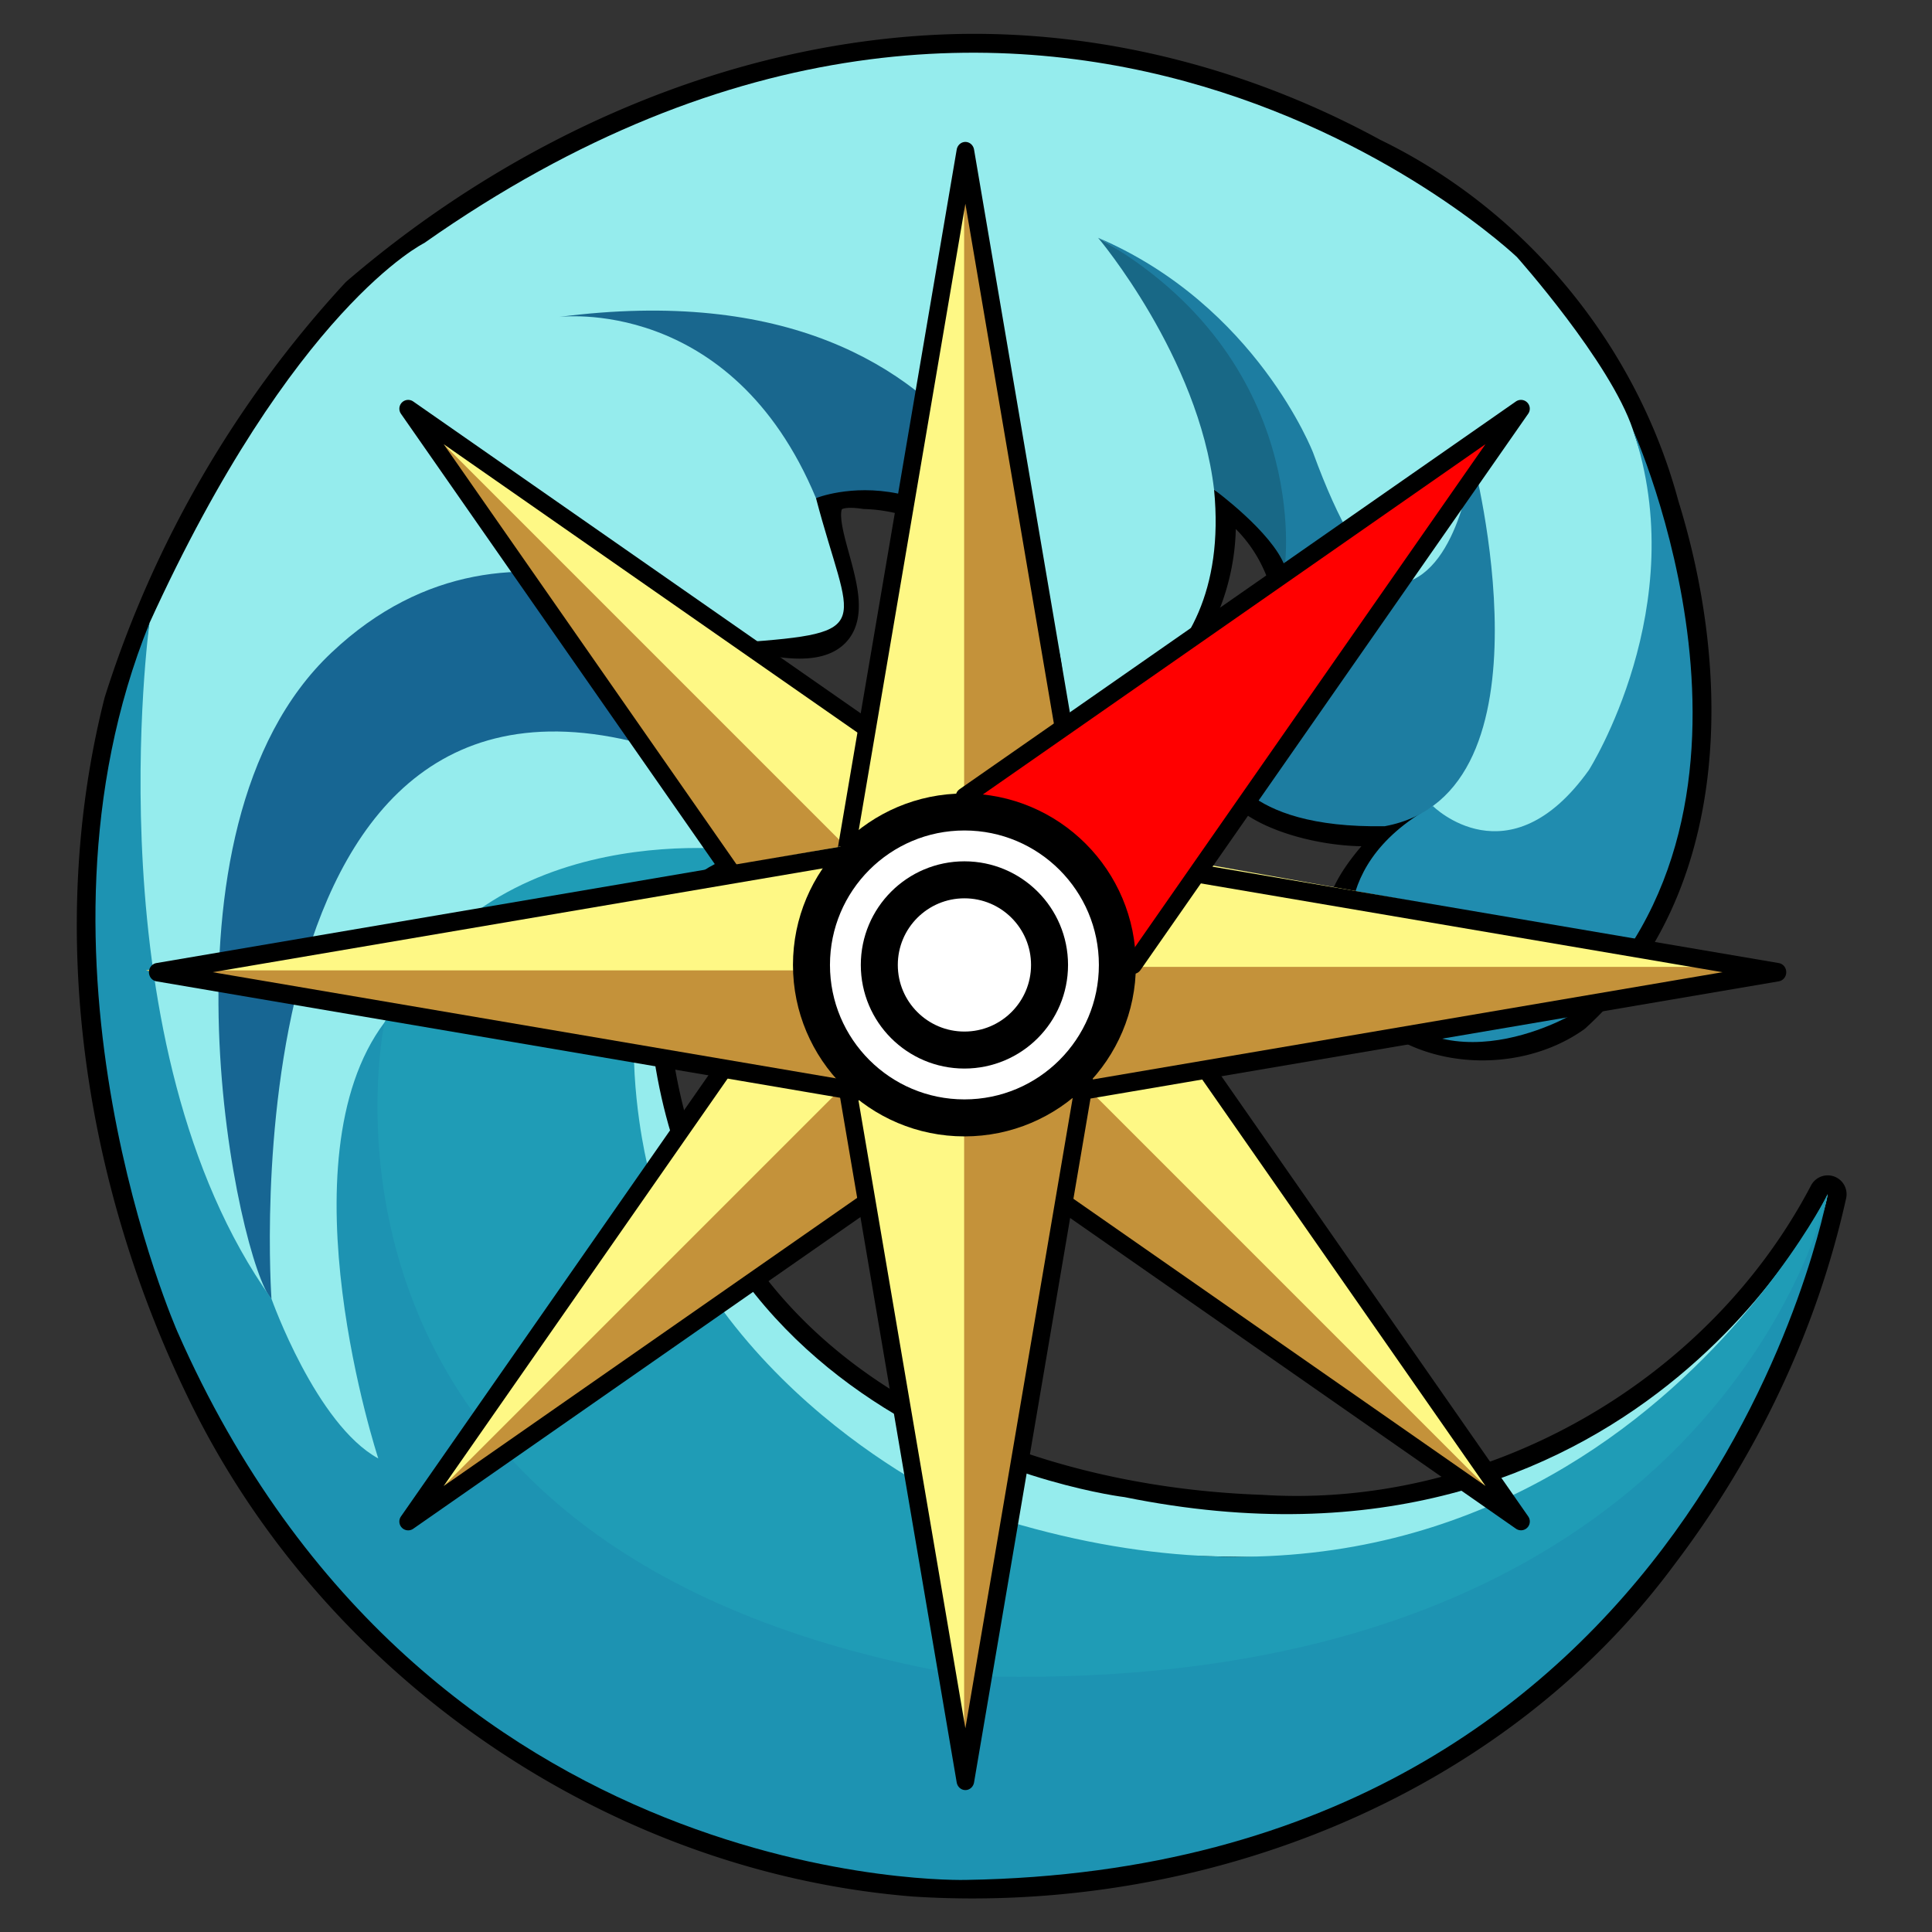 <svg xmlns="http://www.w3.org/2000/svg" width="128" height="128" viewBox="0 0 33.867 33.867"><rect x="0" y="0" width="33.867" height="33.867" fill="#333333" stroke="none"/><g style="display:inline"><path d="M16.698 264.062c-3.827.114-7.528 1.78-10.405 4.252a18.943 18.943 0 0 0-4.14 7.134c-1.023 4.04-.339 8.432 1.49 12.141 2.316 4.709 7.149 8.04 12.387 8.46 4.916.314 10.08-1.66 13.057-5.688 1.41-1.857 2.447-4.014 2.952-6.294-1.875 3.581-5.89 5.856-9.928 5.6-3.71-.128-7.759-1.572-9.644-4.988-.833-1.477-1.138-3.192-1.13-4.87-.155-1.534 3.242-1.546 1.526-2.84-1.957-.342-.547-2.82.885-2.638 2.383.274-.612-2.917 1.417-2.605 1.98.058 3.783 2.107 3.439 4.09 1.855-.338 2.99-2.3 2.678-4.1 1.492.801 1.91 2.875.785 4.16-1.517 1.217 1.352 1.99 2.385 1.7 1.102-.552-1.36 1.09-.779 1.937.138 1.87 2.544 2.358 3.899 1.398 2.455-2.234 2.45-5.952 1.532-8.903-.71-2.649-2.587-4.932-5.058-6.129-2.239-1.223-4.793-1.889-7.348-1.817zm4.667 26.355c.068.001.365.007 0 0z" style="fill:#000;fill-opacity:1;stroke:#000;stroke-width:.661;stroke-linecap:round;stroke-linejoin:round;stroke-miterlimit:4;stroke-dasharray:none;stroke-opacity:1" transform="translate(0 -263.133)"/><path d="M32.039 284.067s-3.344 7.133-12.325 5.31c0 0-8.47-1.009-8.37-9.542 0 0-.586-1.66 1.822-1.778 0 0 1.193-.432-1.391-1.73 0 0-1.24-1.754 1.193-1.93 2.432-.175 1.931-.267 1.336-2.532 0 0 2.282-2.398 4.167 2.331 0 0 .281.777.133 1.62 0 0 3.026-.528 2.678-4.1l1.687 1.033 2.233 5.308 4.043-.62-.248-5.531s.024-.046-.372-1.239c-.397-1.192-2.034-3.028-2.034-3.028s-8.28-7.893-19.154-.246c0 0-2.292 1.123-4.818 6.665 0 0-2.175 13.05 3.719 16.066l21.608.421s3.836-4.817 4.093-6.478z" style="fill:#95eced;fill-opacity:1;stroke:none;stroke-width:.265px;stroke-linecap:butt;stroke-linejoin:miter;stroke-opacity:1" transform="translate(0 -263.133)"/><path d="M28.625 270.667s2.946 6.525-1.053 10.243c0 0-2.596 1.54-3.788-.843 0 0-.702-1.682 1.333-2.805 0 0 1.333 1.333 2.736-.631 0 0 1.824-2.877.772-5.964z" style="fill:#208caf;fill-opacity:1;stroke:none;stroke-width:.265px;stroke-linecap:butt;stroke-linejoin:miter;stroke-opacity:1" transform="translate(0 -263.133)"/><path d="M24.275 277.616c3.084-.57 1.543-6.434 1.543-6.434s-.22 1.923-1.212 2.17c0 0-.645.299-1.587-2.281 0 0-.992-2.58-3.77-3.77 0 0 3.075 1.587 3.274 5.754 0 0 .843 1.836-1.042 3.423 0 0 .23 1.184 2.794 1.138z" style="fill:#1d7da1;fill-opacity:1;stroke:none;stroke-width:.265px;stroke-linecap:butt;stroke-linejoin:miter;stroke-opacity:1" transform="translate(0 -263.133)"/><path d="M19.248 267.3s1.762 2.084 2.034 4.416c0 0 1.017.744 1.24 1.34 0 0 .497-3.622-3.274-5.755z" style="fill:#186886;fill-opacity:1;stroke:none;stroke-width:.265px;stroke-linecap:butt;stroke-linejoin:miter;stroke-opacity:1" transform="translate(0 -263.133)"/><path d="M18.471 274.196s-.694-6.548-8.681-5.506c0 0 3.026-.397 4.514 3.175 0 0 2.43-.993 4.167 2.331z" style="fill:#19678e;fill-opacity:1;stroke:none;stroke-width:.265px;stroke-linecap:butt;stroke-linejoin:miter;stroke-opacity:1" transform="translate(0 -263.133)"/><path d="M11.775 276.327s.07-1.053 1.193-1.93c0 0-3.894-2.911-7.157.176-3.297 3.104-1.612 10.768-1.052 11.33 0 0-.877-12.207 7.016-9.576z" style="fill:#176693;fill-opacity:1;stroke:none;stroke-width:.265px;stroke-linecap:butt;stroke-linejoin:miter;stroke-opacity:1" transform="translate(0 -263.133)"/><path d="M32.039 284.067s-2.125 11.81-15.106 12.02c0 0-9.473.282-13.823-9.61 0 0-2.876-6.525-.49-12.419 0 0-1.018 7.414 2.14 11.845 0 0 .78 2.2 1.871 2.796 0 0-1.715-5.22.11-7.645l10.192 10.77s11.244 1.205 15.106-7.757z" style="fill:#1d93b2;fill-opacity:1;stroke:none;stroke-width:.265px;stroke-linecap:butt;stroke-linejoin:miter;stroke-opacity:1" transform="translate(0 -263.133)"/><path d="M32.039 284.067s-4.58 9.144-15.106 5.496c0 0-4.258-1.824-5.59-6.033 0 0-1.193-4.841 1.823-5.473 0 0-4.644-.737-6.425 2.997 0 0-2.016 9.348 10.192 11.456 13.23.454 15.106-8.443 15.106-8.443z" style="fill:#1f9cb6;fill-opacity:1;stroke:none;stroke-width:.265px;stroke-linecap:butt;stroke-linejoin:miter;stroke-opacity:1" transform="translate(0 -263.133)"/></g><g style="display:inline"><path d="M34.461 12.537h-11.58l5.79-10.028z" style="opacity:1;vector-effect:none;fill:#c4923a;fill-opacity:1;stroke:none;stroke-width:.476;stroke-linecap:round;stroke-linejoin:round;stroke-miterlimit:4;stroke-dasharray:none;stroke-dashoffset:0;stroke-opacity:1;paint-order:fill markers stroke" transform="rotate(-135 13.673 15.465) scale(.361 1.167)"/><path d="M33.339 14.01h-1.791V3.983Z" style="opacity:1;vector-effect:none;fill:#fef885;fill-opacity:1;stroke:none;stroke-width:.265;stroke-linecap:round;stroke-linejoin:round;stroke-miterlimit:4;stroke-dasharray:none;stroke-dashoffset:0;stroke-opacity:1;paint-order:fill markers stroke" transform="scale(-1.167) rotate(45 45.103 -54.919)"/><path d="M34.461 12.537h-11.58l5.79-10.028z" style="opacity:1;vector-effect:none;fill:#fef885;fill-opacity:1;stroke:none;stroke-width:.476;stroke-linecap:round;stroke-linejoin:round;stroke-miterlimit:4;stroke-dasharray:none;stroke-dashoffset:0;stroke-opacity:1;paint-order:fill markers stroke" transform="rotate(135 6.664 1.457) scale(.361 -1.167)"/><path d="M33.339 14.01h-1.791V3.983Z" style="opacity:1;vector-effect:none;fill:#c4923a;fill-opacity:1;stroke:none;stroke-width:.265;stroke-linecap:round;stroke-linejoin:round;stroke-miterlimit:4;stroke-dasharray:none;stroke-dashoffset:0;stroke-opacity:1;paint-order:fill markers stroke" transform="scale(-1.167 1.167) rotate(45 10.104 -40.422)"/><path d="M34.461 12.537h-11.58l5.79-10.028z" style="opacity:1;vector-effect:none;fill:#c4923a;fill-opacity:1;stroke:none;stroke-width:.476;stroke-linecap:round;stroke-linejoin:round;stroke-miterlimit:4;stroke-dasharray:none;stroke-dashoffset:0;stroke-opacity:1;paint-order:fill markers stroke" transform="rotate(-45 54.247 -7.82) scale(.361 -1.167)"/><path d="M33.339 14.01h-1.791V3.983Z" style="opacity:1;vector-effect:none;fill:#fef885;fill-opacity:1;stroke:none;stroke-width:.265;stroke-linecap:round;stroke-linejoin:round;stroke-miterlimit:4;stroke-dasharray:none;stroke-dashoffset:0;stroke-opacity:1;paint-order:fill markers stroke" transform="scale(1.167 -1.167) rotate(45 59.592 -19.94)"/><g style="fill:none;stroke:#000"><path d="m29.845 6.449 1.791 10.029h-3.582z" style="opacity:1;vector-effect:none;fill:none;fill-opacity:1;stroke:#000;stroke-width:.265;stroke-linecap:round;stroke-linejoin:round;stroke-miterlimit:4;stroke-dasharray:none;stroke-dashoffset:0;stroke-opacity:1;paint-order:fill markers stroke" transform="scale(-1.167 1.167) rotate(45 12.231 -37.133)"/></g><path d="M34.461 12.537h-11.58l5.79-10.028z" style="opacity:1;vector-effect:none;fill:#fef885;fill-opacity:1;stroke:none;stroke-width:.476;stroke-linecap:round;stroke-linejoin:round;stroke-miterlimit:4;stroke-dasharray:none;stroke-dashoffset:0;stroke-opacity:1;paint-order:fill markers stroke" transform="matrix(.379 0 0 1.226 6.036 -.428)"/><path d="M33.339 14.01h-1.791V3.983Z" style="opacity:1;vector-effect:none;fill:#c4923a;fill-opacity:1;stroke:none;stroke-width:.265;stroke-linecap:round;stroke-linejoin:round;stroke-miterlimit:4;stroke-dasharray:none;stroke-dashoffset:0;stroke-opacity:1;paint-order:fill markers stroke" transform="matrix(1.226 0 0 1.226 -21.777 -2.235)"/><g style="fill:none;stroke:#000"><path d="m29.845 6.449 1.791 10.029h-3.582z" style="opacity:1;vector-effect:none;fill:none;fill-opacity:1;stroke:#000;stroke-width:.265;stroke-linecap:round;stroke-linejoin:round;stroke-miterlimit:4;stroke-dasharray:none;stroke-dashoffset:0;stroke-opacity:1;paint-order:fill markers stroke" transform="matrix(-1.165 0 0 1.222 51.692 -5.231)"/></g><g style="fill:none;stroke:#000"><path d="m29.845 6.449 1.791 10.029h-3.582z" style="opacity:1;vector-effect:none;fill:none;fill-opacity:1;stroke:#000;stroke-width:.265;stroke-linecap:round;stroke-linejoin:round;stroke-miterlimit:4;stroke-dasharray:none;stroke-dashoffset:0;stroke-opacity:1;paint-order:fill markers stroke" transform="scale(-1.167) rotate(45 47.23 -51.63)"/></g><g style="fill:none;stroke:#000"><path d="m29.845 6.449 1.791 10.029h-3.582z" style="opacity:1;vector-effect:none;fill:none;fill-opacity:1;stroke:#000;stroke-width:.265;stroke-linecap:round;stroke-linejoin:round;stroke-miterlimit:4;stroke-dasharray:none;stroke-dashoffset:0;stroke-opacity:1;paint-order:fill markers stroke" transform="scale(1.167 -1.167) rotate(45 61.718 -16.65)"/></g><path d="M34.461 12.537h-11.58l5.79-10.028z" style="opacity:1;vector-effect:none;fill:#fef885;fill-opacity:1;stroke:none;stroke-width:.476;stroke-linecap:round;stroke-linejoin:round;stroke-miterlimit:4;stroke-dasharray:none;stroke-dashoffset:0;stroke-opacity:1;paint-order:fill markers stroke" transform="matrix(.379 0 0 -1.226 6.036 34.165)"/><path d="M33.339 14.01h-1.791V3.983Z" style="opacity:1;vector-effect:none;fill:#c4923a;fill-opacity:1;stroke:none;stroke-width:.265;stroke-linecap:round;stroke-linejoin:round;stroke-miterlimit:4;stroke-dasharray:none;stroke-dashoffset:0;stroke-opacity:1;paint-order:fill markers stroke" transform="matrix(1.226 0 0 -1.226 -21.777 35.972)"/><path d="M34.461 12.537h-11.58l5.79-10.028z" style="opacity:1;vector-effect:none;fill:#fef885;fill-opacity:1;stroke:none;stroke-width:.476;stroke-linecap:round;stroke-linejoin:round;stroke-miterlimit:4;stroke-dasharray:none;stroke-dashoffset:0;stroke-opacity:1;paint-order:fill markers stroke" transform="matrix(0 .379 -1.226 0 34.302 6.085)"/><path d="M33.339 14.01h-1.791V3.983Z" style="opacity:1;vector-effect:none;fill:#c4923a;fill-opacity:1;stroke:none;stroke-width:.265;stroke-linecap:round;stroke-linejoin:round;stroke-miterlimit:4;stroke-dasharray:none;stroke-dashoffset:0;stroke-opacity:1;paint-order:fill markers stroke" transform="rotate(90 28.919 7.19) scale(1.226)"/><g style="fill:none;stroke:#000"><path d="m17.626 18.049 10.52-1.708v3.415z" style="opacity:1;vector-effect:none;fill:none;fill-opacity:1;stroke:#000;stroke-width:.265;stroke-linecap:round;stroke-linejoin:round;stroke-miterlimit:4;stroke-dasharray:none;stroke-dashoffset:0;stroke-opacity:1;paint-order:fill markers stroke" transform="matrix(-1.165 0 0 -1.222 51.692 39.098)"/></g><path d="M34.461 12.537h-11.58l5.79-10.028z" style="opacity:1;vector-effect:none;fill:#fef885;fill-opacity:1;stroke:none;stroke-width:.476;stroke-linecap:round;stroke-linejoin:round;stroke-miterlimit:4;stroke-dasharray:none;stroke-dashoffset:0;stroke-opacity:1;paint-order:fill markers stroke" transform="matrix(0 .379 1.226 0 -.516 6.145)"/><path d="M33.339 14.01h-1.791V3.983Z" style="opacity:1;vector-effect:none;fill:#c4923a;fill-opacity:1;stroke:none;stroke-width:.265;stroke-linecap:round;stroke-linejoin:round;stroke-miterlimit:4;stroke-dasharray:none;stroke-dashoffset:0;stroke-opacity:1;paint-order:fill markers stroke" transform="matrix(0 1.226 1.226 0 -2.323 -21.668)"/><g style="stroke:#000"><path d="m29.845 6.449 1.791 10.029h-3.582z" style="opacity:1;vector-effect:none;fill:red;fill-opacity:1;stroke:#000;stroke-width:.265;stroke-linecap:round;stroke-linejoin:round;stroke-miterlimit:4;stroke-dasharray:none;stroke-dashoffset:0;stroke-opacity:1;paint-order:fill markers stroke" transform="scale(1.167) rotate(45 26.72 -2.154)"/></g><g style="fill:none;stroke:#000"><path d="m29.845 6.449 1.791 10.029h-3.582z" style="opacity:1;vector-effect:none;fill:none;fill-opacity:1;stroke:#000;stroke-width:.265;stroke-linecap:round;stroke-linejoin:round;stroke-miterlimit:4;stroke-dasharray:none;stroke-dashoffset:0;stroke-opacity:1;paint-order:fill markers stroke" transform="matrix(-1.165 0 0 -1.222 51.692 39.098)"/></g><g style="fill:none;stroke:#000"><path d="m17.626 18.049 10.52-1.708v3.415z" style="opacity:1;vector-effect:none;fill:none;fill-opacity:1;stroke:#000;stroke-width:.265;stroke-linecap:round;stroke-linejoin:round;stroke-miterlimit:4;stroke-dasharray:none;stroke-dashoffset:0;stroke-opacity:1;paint-order:fill markers stroke" transform="matrix(1.165 0 0 -1.222 -17.769 39.098)"/></g><g transform="matrix(1.226 0 0 1.226 -3.854 -3.845)"><circle cx="16.933" cy="16.933" r="2.187" style="opacity:1;vector-effect:none;fill:#fff;fill-opacity:1;stroke:#000;stroke-width:.529;stroke-linecap:round;stroke-linejoin:round;stroke-miterlimit:4;stroke-dasharray:none;stroke-dashoffset:0;stroke-opacity:1;paint-order:fill markers stroke"/><circle cx="16.933" cy="16.933" r="1.217" style="opacity:1;vector-effect:none;fill:none;fill-opacity:1;stroke:#000;stroke-width:.529;stroke-linecap:round;stroke-linejoin:round;stroke-miterlimit:4;stroke-dasharray:none;stroke-dashoffset:0;stroke-opacity:1;paint-order:fill markers stroke"/></g></g></svg>